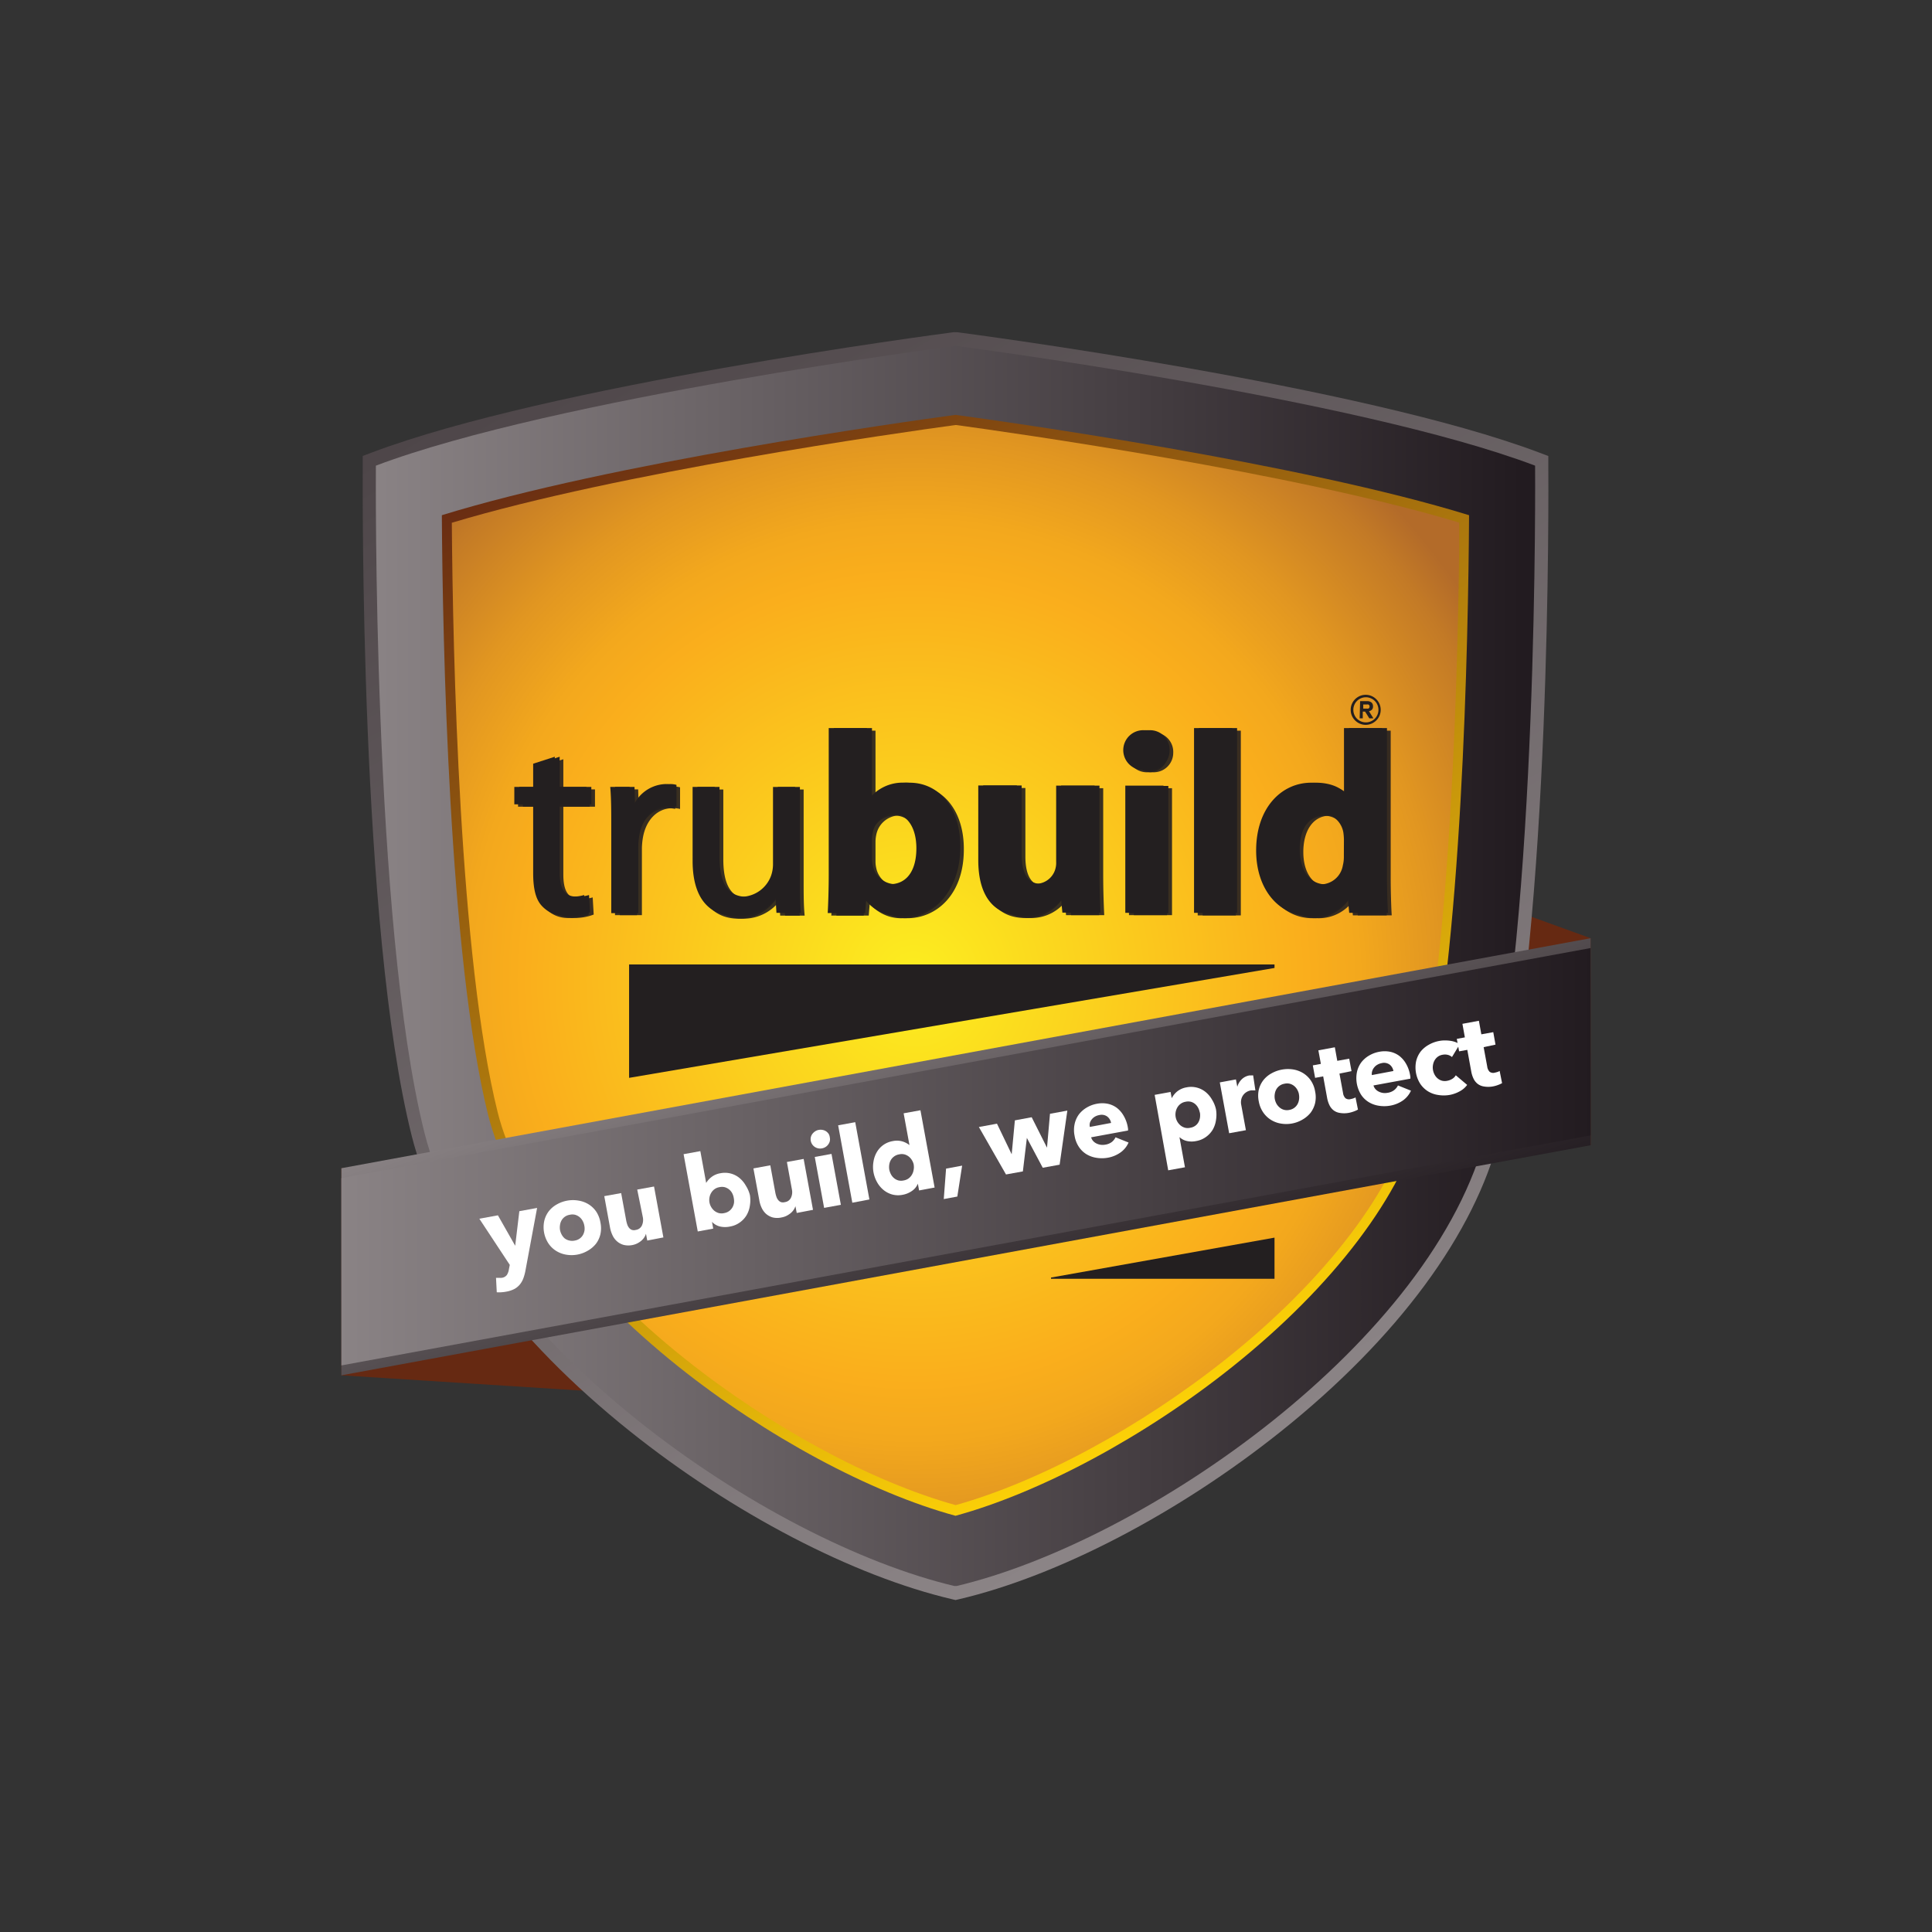 <svg xmlns="http://www.w3.org/2000/svg" xmlns:xlink="http://www.w3.org/1999/xlink" viewBox="0 0 285 285"><rect x="0" y="0" width="285" height="285" fill="#333333" stroke="none"/><defs><style>.cls-1{fill:none;}.cls-2{isolation:isolate;}.cls-3{fill:#662912;}.cls-4{clip-path:url(#clip-path);}.cls-5{fill:url(#linear-gradient);}.cls-6{clip-path:url(#clip-path-2);}.cls-7{fill:url(#linear-gradient-2);}.cls-8{clip-path:url(#clip-path-3);}.cls-9{fill:url(#linear-gradient-3);}.cls-10{clip-path:url(#clip-path-4);}.cls-11{fill:url(#radial-gradient);}.cls-12{clip-path:url(#clip-path-5);}.cls-13{fill:url(#linear-gradient-4);}.cls-14{clip-path:url(#clip-path-6);}.cls-15{fill:url(#linear-gradient-5);}.cls-16{mix-blend-mode:multiply;}.cls-17{clip-path:url(#clip-path-7);}.cls-18{fill:#231f20;}.cls-19{clip-path:url(#clip-path-8);}.cls-20{opacity:0.9;mix-blend-mode:overlay;}.cls-21{clip-path:url(#clip-path-9);}.cls-22{clip-path:url(#clip-path-10);}.cls-23{clip-path:url(#clip-path-11);}.cls-24{clip-path:url(#clip-path-12);}.cls-25{fill:#fff;}</style><clipPath id="clip-path"><path class="cls-1" d="M140.7,49c-2.42.32-59.63,7.84-85.92,17.78l-1.27.48v1.4c0,2.77-.47,68.16,7.21,98.84,3.61,14.44,15.06,29.94,32.24,43.66,15.14,12.09,32.92,21.35,47.57,24.77l.43.1.43-.1c14.64-3.42,32.43-12.68,47.56-24.77,17.18-13.72,28.63-29.22,32.24-43.66,7.67-30.68,7.23-96.07,7.21-98.83v-1.4l-1.27-.48c-26.3-9.94-83.5-17.46-85.92-17.78l-.24,0Z"/></clipPath><linearGradient id="linear-gradient" x1="-1312.46" y1="-538.41" x2="-1311.57" y2="-538.41" gradientTransform="matrix(-111.23, -192.65, -192.65, 111.23, -249523.9, -192744.31)" gradientUnits="userSpaceOnUse"><stop offset="0" stop-color="#8b8486"/><stop offset="1" stop-color="#4c4447"/></linearGradient><clipPath id="clip-path-2"><path class="cls-1" d="M55.45,68.68S54.9,136.21,62.59,167s50.32,60.42,78.36,67c28-6.56,70.65-36.19,78.35-67s7.15-98.31,7.15-98.31c-26.39-10-85.5-17.67-85.5-17.67s-59.11,7.7-85.5,17.67"/></clipPath><linearGradient id="linear-gradient-2" x1="-1303.41" y1="-543.01" x2="-1302.56" y2="-543.01" gradientTransform="matrix(201.02, 0, 0, -201.02, 262065.41, -109013.65)" gradientUnits="userSpaceOnUse"><stop offset="0" stop-color="#8b8486"/><stop offset="1" stop-color="#221b20"/></linearGradient><clipPath id="clip-path-3"><path class="cls-1" d="M65.18,76c.11,18,1,65.1,6.83,88.49,2.92,11.67,13.16,25.19,28.07,37.11,12.91,10.3,28.34,18.59,40.87,22,12.53-3.42,28-11.71,40.87-22,14.92-11.92,25.15-25.44,28.07-37.11C215.73,141.07,216.6,94,216.71,76c-24.9-7.69-68-13.75-75.76-14.8-7.76,1.05-50.85,7.1-75.77,14.8"/></clipPath><linearGradient id="linear-gradient-3" x1="-1313.3" y1="-538.48" x2="-1312.41" y2="-538.48" gradientTransform="matrix(-96.65, -167.4, -167.4, 96.65, -216893.74, -167597.71)" gradientUnits="userSpaceOnUse"><stop offset="0" stop-color="#fed307"/><stop offset="1" stop-color="#662912"/></linearGradient><clipPath id="clip-path-4"><path class="cls-1" d="M66.65,77.1c.15,19.48,1.12,64.36,6.77,87,2.84,11.35,12.88,24.58,27.55,36.29,12.66,10.11,27.57,18.18,40,21.64,12.41-3.47,27.32-11.53,40-21.64,14.67-11.71,24.71-24.94,27.55-36.29,5.66-22.62,6.62-67.5,6.77-87-24.64-7.42-65.7-13.23-74.29-14.41-8.6,1.17-49.63,7-74.3,14.41"/></clipPath><radialGradient id="radial-gradient" cx="-1317.32" cy="-544.53" r="0.42" gradientTransform="matrix(231.19, 0, 0, -239.64, 304687.57, -130346.96)" gradientUnits="userSpaceOnUse"><stop offset="0" stop-color="#fcee1f"/><stop offset="0.59" stop-color="#faae1c"/><stop offset="0.67" stop-color="#f3a81d"/><stop offset="0.79" stop-color="#e19621"/><stop offset="0.94" stop-color="#c37a26"/><stop offset="1" stop-color="#b36b29"/></radialGradient><clipPath id="clip-path-5"><polygon class="cls-1" points="50.36 172.33 50.36 202.88 234.64 168.94 234.64 138.4 50.36 172.33"/></clipPath><linearGradient id="linear-gradient-4" x1="-1290.13" y1="-533.45" x2="-1289.23" y2="-533.45" gradientTransform="matrix(24.1, 66.22, 66.22, -24.1, 66552.34, 72716.83)" gradientUnits="userSpaceOnUse"><stop offset="0" stop-color="#8b8486"/><stop offset="0.57" stop-color="#4b4447"/><stop offset="1" stop-color="#221b20"/></linearGradient><clipPath id="clip-path-6"><polygon class="cls-1" points="50.36 173.79 50.36 201.42 234.64 167.49 234.64 139.85 50.36 173.79"/></clipPath><linearGradient id="linear-gradient-5" x1="-1303.66" y1="-542.64" x2="-1302.81" y2="-542.64" gradientTransform="matrix(216.61, 0, 0, -216.61, 282437.47, -117370.22)" xlink:href="#linear-gradient-2"/><clipPath id="clip-path-7"><rect class="cls-1" x="155.04" y="182.57" width="32.98" height="6.08"/></clipPath><clipPath id="clip-path-8"><rect class="cls-1" x="92.8" y="142.27" width="95.21" height="16.73"/></clipPath><clipPath id="clip-path-9"><rect class="cls-1" x="76.42" y="107.78" width="128.16" height="27.68"/></clipPath><clipPath id="clip-path-10"><rect class="cls-1" x="75.87" y="107.4" width="128.15" height="27.68"/></clipPath><clipPath id="clip-path-11"><rect class="cls-1" x="77.14" y="107.78" width="128.15" height="27.68"/></clipPath><clipPath id="clip-path-12"><rect class="cls-1" x="76.59" y="107.4" width="128.16" height="27.68"/></clipPath></defs><title>Webpage logo 285x285px</title><g class="cls-2"><g id="Layer_1" data-name="Layer 1"><polygon class="cls-3" points="91.22 205.48 50.36 202.88 50.36 172.33 91.22 174.94 91.22 205.48"/><polygon class="cls-3" points="234.64 168.94 217.93 162.89 217.93 132.35 234.64 138.4 234.64 168.94"/><g class="cls-4"><polygon class="cls-5" points="96.99 314.94 -25.1 95.74 184.9 -29.94 306.99 189.26 96.99 314.94"/></g><g class="cls-6"><rect class="cls-7" x="54.9" y="51.01" width="172.1" height="182.95"/></g><g class="cls-8"><polygon class="cls-9" points="103.06 291.59 -2.66 101.78 178.83 -6.84 284.56 182.98 103.06 291.59"/></g><g class="cls-10"><rect class="cls-11" x="66.65" y="62.7" width="148.6" height="159.32"/></g><g class="cls-12"><polygon class="cls-13" points="213.08 77.01 254.63 195.34 71.92 264.27 30.37 145.94 213.08 77.01"/></g><g class="cls-14"><rect class="cls-15" x="50.36" y="139.86" width="184.28" height="61.57"/></g><g class="cls-16"><g class="cls-17"><polygon class="cls-18" points="155.04 188.46 188.01 182.57 188.01 188.64 155.04 188.64 155.04 188.46"/></g></g><g class="cls-16"><g class="cls-19"><polygon class="cls-18" points="188.01 142.79 92.8 159 92.8 142.27 188.01 142.27 188.01 142.79"/></g></g><g class="cls-20"><g class="cls-21"><path class="cls-18" d="M82.38,112v4.45H87V119H82.38v10c0,2.3.63,3.61,2.44,3.61a5.88,5.88,0,0,0,1.89-.23l.15,2.53a7.6,7.6,0,0,1-2.89.5A4.45,4.45,0,0,1,80.46,134c-.93-1-1.26-2.65-1.26-4.84V119H76.42v-2.57H79.2V113Z"/><path class="cls-18" d="M90.72,122.25c0-2.19,0-4.07-.15-5.8h2.85l.11,3.65h.15a5.42,5.42,0,0,1,5-4.07,3.4,3.4,0,0,1,.92.11v3.19a4.65,4.65,0,0,0-1.11-.11c-2.3,0-3.92,1.8-4.37,4.34a9.68,9.68,0,0,0-.15,1.58V135H90.72Z"/><path class="cls-18" d="M117.83,130c0,1.92,0,3.61.15,5.07h-2.89l-.19-3h-.07a6.7,6.7,0,0,1-5.92,3.45c-2.82,0-6.19-1.61-6.19-8.14V116.46H106v10.29c0,3.53,1,5.91,4,5.91a4.73,4.73,0,0,0,4.3-3.07,5.13,5.13,0,0,0,.29-1.73v-11.4h3.26Z"/><path class="cls-18" d="M122.79,107.78h5.63v10.71h.07a6.3,6.3,0,0,1,5.48-2.65c4.33,0,7.51,3.72,7.48,9.48,0,6.76-4.15,10.13-8.3,10.13a6,6,0,0,1-5.44-3h-.08l-.22,2.61h-4.78c.08-1.23.15-3.49.15-5.6Zm5.63,19.27a4.4,4.4,0,0,0,.11,1,3.43,3.43,0,0,0,3.29,2.76c2.41,0,3.89-1.92,3.89-5.3,0-2.91-1.26-5.22-3.89-5.22a3.52,3.52,0,0,0-3.29,2.88,5,5,0,0,0-.11,1.07Z"/><path class="cls-18" d="M162,129c0,2.46.07,4.45.15,6h-4.89l-.26-2.65h-.11a6.42,6.42,0,0,1-5.66,3.07c-3.67,0-6.37-2.38-6.37-8.18v-11h5.66v10.1c0,2.73.85,4.38,2.82,4.38a3,3,0,0,0,2.81-2,3.34,3.34,0,0,0,.19-1.27V116.27H162Z"/><path class="cls-18" d="M172.35,111a2.87,2.87,0,0,1-3,2.92,2.94,2.94,0,1,1,0-5.87,2.88,2.88,0,0,1,3,3m-5.81,5.22h5.62V135h-5.62Z"/><rect class="cls-18" x="176.68" y="107.78" width="5.63" height="27.26"/><path class="cls-18" d="M204.42,107.78v21.65c0,2.11.08,4.34.15,5.6h-5l-.26-2.76h-.07a6.27,6.27,0,0,1-5.67,3.18c-4.3,0-7.74-3.8-7.74-9.64,0-6.33,3.78-10,8.11-10,2.22,0,4,.81,4.78,2.11h.07V107.78Zm-5.63,16.43a8.76,8.76,0,0,0-.07-1,3.42,3.42,0,0,0-3.29-2.88c-2.55,0-3.89,2.38-3.89,5.34,0,3.19,1.52,5.18,3.86,5.18a3.32,3.32,0,0,0,3.25-2.8,4.92,4.92,0,0,0,.15-1.34Z"/></g></g><g class="cls-16"><g class="cls-22"><path class="cls-18" d="M81.84,111.63v4.45H86.5v2.57H81.84v10c0,2.3.63,3.61,2.44,3.61a5.81,5.81,0,0,0,1.89-.23l.15,2.54a7.65,7.65,0,0,1-2.89.5,4.46,4.46,0,0,1-3.52-1.46c-.93-1-1.26-2.65-1.26-4.84V118.65H75.87v-2.57h2.78v-3.42Z"/><path class="cls-18" d="M90.17,121.88c0-2.19,0-4.07-.15-5.8h2.85l.11,3.65h.15a5.41,5.41,0,0,1,5-4.07,3.34,3.34,0,0,1,.92.12V119a4.86,4.86,0,0,0-1.11-.11c-2.3,0-3.93,1.8-4.37,4.34a9.15,9.15,0,0,0-.15,1.57v9.9H90.17Z"/><path class="cls-18" d="M117.28,129.59c0,1.92,0,3.61.15,5.07h-2.89l-.19-3h-.07a6.7,6.7,0,0,1-5.92,3.46c-2.81,0-6.19-1.61-6.19-8.14V116.08h3.26v10.29c0,3.53,1,5.92,4,5.92a4.72,4.72,0,0,0,4.3-3.07,5.11,5.11,0,0,0,.3-1.73v-11.4h3.26Z"/><path class="cls-18" d="M122.25,107.4h5.63v10.71H128a6.29,6.29,0,0,1,5.48-2.65c4.34,0,7.53,3.72,7.49,9.48,0,6.76-4.15,10.14-8.3,10.14a5.94,5.94,0,0,1-5.44-3h-.08l-.22,2.61H122.1c.07-1.23.15-3.49.15-5.6Zm5.63,19.27a4.64,4.64,0,0,0,.11,1,3.44,3.44,0,0,0,3.3,2.76c2.41,0,3.89-1.92,3.89-5.3,0-2.92-1.26-5.22-3.89-5.22a3.53,3.53,0,0,0-3.3,2.88,5.31,5.31,0,0,0-.11,1.07Z"/><path class="cls-18" d="M161.47,128.63c0,2.46.08,4.45.14,6h-4.89l-.26-2.65h-.11a6.41,6.41,0,0,1-5.67,3.07c-3.67,0-6.37-2.38-6.37-8.18v-11H150V126c0,2.72.84,4.38,2.81,4.38a3,3,0,0,0,2.81-2,3.35,3.35,0,0,0,.18-1.27V115.89h5.67Z"/><path class="cls-18" d="M171.81,110.67a2.88,2.88,0,0,1-3,2.92,2.94,2.94,0,1,1,0-5.87,2.88,2.88,0,0,1,3,3M166,115.89h5.63v18.77H166Z"/><rect class="cls-18" x="176.14" y="107.4" width="5.63" height="27.26"/><path class="cls-18" d="M203.88,107.4v21.66c0,2.11.07,4.34.15,5.6h-5l-.26-2.76h-.07a6.28,6.28,0,0,1-5.66,3.19c-4.3,0-7.74-3.8-7.74-9.63,0-6.34,3.78-10,8.11-10,2.22,0,4,.8,4.77,2.11h.08V107.4Zm-5.63,16.43a8.89,8.89,0,0,0-.08-1,3.42,3.42,0,0,0-3.3-2.88c-2.56,0-3.89,2.38-3.89,5.33,0,3.19,1.52,5.18,3.85,5.18a3.33,3.33,0,0,0,3.26-2.8,5.05,5.05,0,0,0,.15-1.34Z"/></g></g><g class="cls-20"><g class="cls-23"><path class="cls-18" d="M83.1,112v4.45h4.67V119H83.1v10c0,2.3.63,3.61,2.45,3.61a5.88,5.88,0,0,0,1.88-.23l.15,2.53a7.59,7.59,0,0,1-2.89.5A4.45,4.45,0,0,1,81.18,134c-.93-1-1.26-2.65-1.26-4.84V119H77.14v-2.57h2.77V113Z"/><path class="cls-18" d="M91.44,122.25c0-2.19,0-4.07-.15-5.8h2.85l.11,3.65h.15a5.41,5.41,0,0,1,5-4.07,3.47,3.47,0,0,1,.92.11v3.19a4.65,4.65,0,0,0-1.11-.11c-2.3,0-3.93,1.8-4.37,4.34a10.53,10.53,0,0,0-.15,1.58V135H91.44Z"/><path class="cls-18" d="M118.55,130c0,1.92,0,3.61.15,5.07h-2.89l-.18-3h-.08a6.7,6.7,0,0,1-5.92,3.45c-2.82,0-6.19-1.61-6.19-8.14V116.46h3.26v10.29c0,3.53,1,5.91,4,5.91a4.71,4.71,0,0,0,4.29-3.07,5,5,0,0,0,.3-1.73v-11.4h3.26Z"/><path class="cls-18" d="M123.52,107.78h5.63v10.71h.07a6.3,6.3,0,0,1,5.48-2.65c4.33,0,7.52,3.72,7.48,9.48,0,6.76-4.15,10.13-8.3,10.13a6,6,0,0,1-5.44-3h-.07l-.22,2.61h-4.77c.07-1.23.15-3.49.15-5.6Zm5.63,19.27a4.36,4.36,0,0,0,.11,1,3.44,3.44,0,0,0,3.3,2.76c2.41,0,3.89-1.92,3.89-5.3,0-2.91-1.26-5.22-3.89-5.22a3.53,3.53,0,0,0-3.3,2.88,5,5,0,0,0-.11,1.07Z"/><path class="cls-18" d="M162.74,129c0,2.46.08,4.45.15,6H158l-.26-2.65h-.11a6.42,6.42,0,0,1-5.67,3.07c-3.67,0-6.37-2.38-6.37-8.18v-11h5.67v10.1c0,2.73.85,4.38,2.81,4.38a3,3,0,0,0,2.82-2,3.31,3.31,0,0,0,.19-1.27V116.27h5.66Z"/><path class="cls-18" d="M173.07,111a2.87,2.87,0,0,1-3,2.92,2.94,2.94,0,1,1,0-5.87,2.87,2.87,0,0,1,3,3m-5.81,5.22h5.63V135h-5.63Z"/><rect class="cls-18" x="177.41" y="107.78" width="5.63" height="27.26"/><path class="cls-18" d="M205.15,107.78v21.65c0,2.11.07,4.34.15,5.6h-5l-.26-2.76H200a6.27,6.27,0,0,1-5.67,3.18c-4.3,0-7.74-3.8-7.74-9.64,0-6.33,3.78-10,8.11-10,2.22,0,4,.81,4.78,2.11h.07V107.78Zm-5.63,16.43a9.3,9.3,0,0,0-.07-1,3.42,3.42,0,0,0-3.3-2.88c-2.56,0-3.89,2.38-3.89,5.34,0,3.19,1.52,5.18,3.85,5.18a3.33,3.33,0,0,0,3.26-2.8,5.07,5.07,0,0,0,.15-1.34Z"/></g></g><g class="cls-16"><g class="cls-24"><path class="cls-18" d="M82.56,111.63v4.45h4.67v2.57H82.56v10c0,2.3.63,3.61,2.44,3.61a5.81,5.81,0,0,0,1.89-.23l.15,2.54a7.61,7.61,0,0,1-2.89.5,4.45,4.45,0,0,1-3.52-1.46c-.93-1-1.26-2.65-1.26-4.84V118.65H76.59v-2.57h2.78v-3.42Z"/><path class="cls-18" d="M90.89,121.88c0-2.19,0-4.07-.15-5.8H93.6l.11,3.65h.15a5.42,5.42,0,0,1,5-4.07,3.37,3.37,0,0,1,.93.12V119a4.89,4.89,0,0,0-1.11-.11c-2.3,0-3.93,1.8-4.37,4.34a10,10,0,0,0-.15,1.57v9.9H90.89Z"/><path class="cls-18" d="M118,129.59c0,1.92,0,3.61.15,5.07h-2.89l-.18-3H115a6.72,6.72,0,0,1-5.93,3.46c-2.82,0-6.19-1.61-6.19-8.14V116.08h3.26v10.29c0,3.53,1,5.92,4,5.92a4.73,4.73,0,0,0,4.3-3.07,5.17,5.17,0,0,0,.3-1.73v-11.4H118Z"/><path class="cls-18" d="M123,107.4h5.63v10.71h.07a6.3,6.3,0,0,1,5.48-2.65c4.34,0,7.52,3.72,7.48,9.48,0,6.76-4.15,10.14-8.3,10.14a6,6,0,0,1-5.44-3h-.08l-.22,2.61h-4.78c.08-1.23.15-3.49.15-5.6Zm5.63,19.27a4.34,4.34,0,0,0,.12,1,3.43,3.43,0,0,0,3.3,2.76c2.4,0,3.89-1.92,3.89-5.3,0-2.92-1.26-5.22-3.89-5.22a3.52,3.52,0,0,0-3.3,2.88,5,5,0,0,0-.12,1.07Z"/><path class="cls-18" d="M162.19,128.63c0,2.46.08,4.45.15,6h-4.89l-.26-2.65h-.11a6.42,6.42,0,0,1-5.67,3.07c-3.67,0-6.37-2.38-6.37-8.18v-11h5.67V126c0,2.72.85,4.38,2.82,4.38a3,3,0,0,0,2.81-2,3.33,3.33,0,0,0,.19-1.27V115.89h5.66Z"/><path class="cls-18" d="M172.53,110.67a2.87,2.87,0,0,1-3,2.92,2.94,2.94,0,1,1,0-5.87,2.87,2.87,0,0,1,3,3m-5.81,5.22h5.63v18.77h-5.63Z"/><rect class="cls-18" x="176.86" y="107.4" width="5.63" height="27.26"/><path class="cls-18" d="M204.6,107.4v21.66c0,2.11.07,4.34.15,5.6h-5l-.26-2.76h-.07a6.27,6.27,0,0,1-5.66,3.19c-4.3,0-7.74-3.8-7.74-9.63,0-6.34,3.78-10,8.11-10,2.22,0,4,.8,4.78,2.11H199V107.4ZM199,123.83a9.67,9.67,0,0,0-.08-1,3.42,3.42,0,0,0-3.29-2.88c-2.56,0-3.89,2.38-3.89,5.33,0,3.19,1.52,5.18,3.85,5.18a3.33,3.33,0,0,0,3.26-2.8,5.33,5.33,0,0,0,.14-1.34Z"/></g></g><path class="cls-25" d="M77.51,187.44a7,7,0,0,1-.31,1.14,3.18,3.18,0,0,1-.52.91,2.77,2.77,0,0,1-.81.66,4.23,4.23,0,0,1-1.2.39,5.67,5.67,0,0,1-.73.09,4.76,4.76,0,0,1-.66,0l-.11-2.13.42,0a2.72,2.72,0,0,0,.4,0,1.12,1.12,0,0,0,.78-.42,2.1,2.1,0,0,0,.3-.83l.13-.66-4.49-6.81,2.74-.5L76,183.77h0l.61-5.1,2.62-.48Z"/><path class="cls-25" d="M88.57,180.33a4.08,4.08,0,0,1,0,1.73,3.69,3.69,0,0,1-.67,1.43,4.17,4.17,0,0,1-1.18,1,4.71,4.71,0,0,1-3.22.59,4,4,0,0,1-1.47-.56,3.79,3.79,0,0,1-1.13-1.1,4.38,4.38,0,0,1-.61-3.33,3.75,3.75,0,0,1,.67-1.42,3.92,3.92,0,0,1,1.18-1,4.82,4.82,0,0,1,1.55-.56,4.68,4.68,0,0,1,1.66,0,4,4,0,0,1,1.47.54,3.76,3.76,0,0,1,1.13,1.08A4.11,4.11,0,0,1,88.57,180.33Zm-2.38.44a2.18,2.18,0,0,0-.25-.69,1.91,1.91,0,0,0-.46-.55,1.78,1.78,0,0,0-.64-.33,1.65,1.65,0,0,0-.8,0,1.68,1.68,0,0,0-1.21.84,1.91,1.91,0,0,0-.22.67,2.27,2.27,0,0,0,0,.73,2.31,2.31,0,0,0,.25.69,1.91,1.91,0,0,0,.45.56A1.71,1.71,0,0,0,84,183a1.75,1.75,0,0,0,.8,0,1.68,1.68,0,0,0,1.21-.85,2,2,0,0,0,.22-.69A2.31,2.31,0,0,0,86.19,180.77Z"/><path class="cls-25" d="M95.48,183l-.19-1h0a2.27,2.27,0,0,1-.26.55,2.48,2.48,0,0,1-.44.49,3.24,3.24,0,0,1-.6.39,3,3,0,0,1-2,.21,2.52,2.52,0,0,1-1-.55,2.69,2.69,0,0,1-.65-.9,4.43,4.43,0,0,1-.35-1.1l-.85-4.64,2.49-.45.75,4.07a4.38,4.38,0,0,0,.16.59,1.51,1.51,0,0,0,.27.48.93.93,0,0,0,.41.29,1,1,0,0,0,.58,0,1.15,1.15,0,0,0,.9-.67,2,2,0,0,0,.13-1.19L94,175.48l2.48-.45,1.38,7.51Z"/><path class="cls-25" d="M110.62,176.28a4.71,4.71,0,0,1,0,1.55,3.86,3.86,0,0,1-.47,1.4,3.49,3.49,0,0,1-1,1.09,3.42,3.42,0,0,1-1.45.61,3.46,3.46,0,0,1-1.48,0,2.38,2.38,0,0,1-1.19-.69h0l.18,1-2.28.42-2.09-11.4,2.47-.45.86,4.69h0a3.21,3.21,0,0,1,.76-.85,2.92,2.92,0,0,1,1.35-.58,3.36,3.36,0,0,1,2.8.7,4,4,0,0,1,.94,1.13A4.61,4.61,0,0,1,110.62,176.28Zm-2.38.44A2.26,2.26,0,0,0,108,176a1.78,1.78,0,0,0-1.09-.87,1.71,1.71,0,0,0-.8,0,1.65,1.65,0,0,0-.72.3,1.78,1.78,0,0,0-.48.54,1.94,1.94,0,0,0-.25.68,2.08,2.08,0,0,0,0,.74,2.14,2.14,0,0,0,.26.68,2.07,2.07,0,0,0,.47.55,1.89,1.89,0,0,0,.65.33,1.71,1.71,0,0,0,.79,0,1.74,1.74,0,0,0,.74-.31,1.78,1.78,0,0,0,.48-.54,1.87,1.87,0,0,0,.23-.69A2.4,2.4,0,0,0,108.24,176.72Z"/><path class="cls-25" d="M117.53,178.93l-.19-1h0a2.25,2.25,0,0,1-.27.55,2.32,2.32,0,0,1-.44.48,3.27,3.27,0,0,1-.6.39,2.64,2.64,0,0,1-.73.24,2.83,2.83,0,0,1-1.32,0,2.57,2.57,0,0,1-1-.55,2.79,2.79,0,0,1-.64-.9A4.29,4.29,0,0,1,112,177l-.86-4.64,2.49-.46.75,4.07a4.27,4.27,0,0,0,.16.59,1.5,1.5,0,0,0,.27.48.94.94,0,0,0,.4.29,1.05,1.05,0,0,0,.58,0,1.15,1.15,0,0,0,.9-.67,1.92,1.92,0,0,0,.13-1.19l-.74-4.06,2.47-.45,1.38,7.51Z"/><path class="cls-25" d="M122.41,167.79a1.34,1.34,0,0,1,0,.55,1.45,1.45,0,0,1-1.15,1.06,1.41,1.41,0,0,1-1.08-.22,1.37,1.37,0,0,1-.57-1.42,1.27,1.27,0,0,1,.22-.48,1.65,1.65,0,0,1,.4-.38,1.33,1.33,0,0,1,.54-.22,1.47,1.47,0,0,1,.57,0,1.4,1.4,0,0,1,.51.2,1.49,1.49,0,0,1,.38.37A1.3,1.3,0,0,1,122.41,167.79Zm-.84,10.39-1.38-7.51,2.47-.45,1.38,7.51Z"/><path class="cls-25" d="M125.73,177.42,123.64,166l2.52-.46,2.09,11.4Z"/><path class="cls-25" d="M135.58,175.61l-.18-1h0a2.36,2.36,0,0,1-.87,1.07,3.45,3.45,0,0,1-1.37.57,3.38,3.38,0,0,1-1.57-.05,3.54,3.54,0,0,1-1.28-.68,4,4,0,0,1-.94-1.15,4.78,4.78,0,0,1-.52-1.46,4.5,4.5,0,0,1,0-1.54,4,4,0,0,1,.48-1.39,3.35,3.35,0,0,1,2.37-1.65,2.94,2.94,0,0,1,1.46.06,3.13,3.13,0,0,1,1,.53h0l-.86-4.69,2.48-.45,2.09,11.4Zm-.78-3.75a2,2,0,0,0-.26-.69,2,2,0,0,0-.47-.55,1.79,1.79,0,0,0-.65-.33,1.65,1.65,0,0,0-.79,0,1.69,1.69,0,0,0-.74.31,1.72,1.72,0,0,0-.48.53,1.9,1.9,0,0,0-.23.67,2.43,2.43,0,0,0,0,.73,2.63,2.63,0,0,0,.25.7,1.86,1.86,0,0,0,.45.56,1.74,1.74,0,0,0,.64.34,1.72,1.72,0,0,0,.8,0,1.69,1.69,0,0,0,.72-.3,1.82,1.82,0,0,0,.48-.54,2,2,0,0,0,.25-.69A2,2,0,0,0,134.79,171.86Z"/><path class="cls-25" d="M141.22,176.51l-2,.37.34-4.49,2.37-.44Z"/><path class="cls-25" d="M156.31,171.81l-2.49.45-2.34-4.4h0l-.59,4.94-2.49.45-4-7,2.67-.49,2.17,4.51h0l.47-5,2.48-.46,2.26,4.49h0l.44-5,2.56-.47Z"/><path class="cls-25" d="M166.35,166.18l.05.3a1.86,1.86,0,0,1,0,.29l-5.44,1a1.36,1.36,0,0,0,.29.54,1.65,1.65,0,0,0,.49.37,2.08,2.08,0,0,0,1.27.18,2.12,2.12,0,0,0,1-.4,1.94,1.94,0,0,0,.55-.69l1.92.77A3.51,3.51,0,0,1,165.3,170a4.64,4.64,0,0,1-1.93.79,5,5,0,0,1-1.65,0,4,4,0,0,1-1.46-.53,3.58,3.58,0,0,1-1.11-1.08,4.15,4.15,0,0,1-.63-1.63,4.2,4.2,0,0,1,0-1.72,3.75,3.75,0,0,1,.63-1.43,4,4,0,0,1,1.13-1,4.48,4.48,0,0,1,1.54-.58,4.14,4.14,0,0,1,1.57,0,3.45,3.45,0,0,1,1.34.59,3.85,3.85,0,0,1,1,1.14A5,5,0,0,1,166.35,166.18Zm-2.45-.53a1.5,1.5,0,0,0-.56-.94,1.42,1.42,0,0,0-1.18-.22,1.91,1.91,0,0,0-.64.23,1.64,1.64,0,0,0-.47.41,1.51,1.51,0,0,0-.28.53,1.32,1.32,0,0,0,0,.58Z"/><path class="cls-25" d="M179.38,163.66a4.77,4.77,0,0,1,0,1.55,3.91,3.91,0,0,1-.47,1.41,3.59,3.59,0,0,1-1,1.09,3.42,3.42,0,0,1-1.45.61,3.23,3.23,0,0,1-1.36,0,2.36,2.36,0,0,1-1.11-.58h0l.81,4.45-2.47.45-2-11.13,2.35-.43.17.92h0a3.18,3.18,0,0,1,.81-1,3,3,0,0,1,1.38-.6,3.38,3.38,0,0,1,2.82.7,4,4,0,0,1,.94,1.13A4.57,4.57,0,0,1,179.38,163.66Zm-2.4.44a2.25,2.25,0,0,0-.24-.69,1.89,1.89,0,0,0-.44-.55,1.66,1.66,0,0,0-.63-.33,1.71,1.71,0,0,0-.79,0,1.66,1.66,0,0,0-.73.31,1.74,1.74,0,0,0-.48.54,2.09,2.09,0,0,0,.49,2.65,1.84,1.84,0,0,0,.65.33,1.65,1.65,0,0,0,.78,0,1.68,1.68,0,0,0,.74-.3,1.56,1.56,0,0,0,.47-.54,1.94,1.94,0,0,0,.22-.69A2.4,2.4,0,0,0,177,164.1Z"/><path class="cls-25" d="M185.19,160.85a2.1,2.1,0,0,0-.34,0l-.31,0a1.8,1.8,0,0,0-.8.34,1.74,1.74,0,0,0-.46.53,1.76,1.76,0,0,0-.2.61,2,2,0,0,0,0,.54l.71,3.85-2.47.45-1.38-7.5,2.38-.44.2,1.09h0a2.49,2.49,0,0,1,.64-1.09,2.13,2.13,0,0,1,1.16-.59l.3,0a1,1,0,0,1,.24,0Z"/><path class="cls-25" d="M194,161a4.08,4.08,0,0,1,0,1.72,3.87,3.87,0,0,1-.67,1.43,4.26,4.26,0,0,1-1.18,1,4.71,4.71,0,0,1-3.22.59,4,4,0,0,1-1.47-.56,3.87,3.87,0,0,1-1.13-1.1,4.17,4.17,0,0,1-.64-1.6,4.08,4.08,0,0,1,0-1.72,3.74,3.74,0,0,1,.67-1.41,3.93,3.93,0,0,1,1.18-1,5,5,0,0,1,3.22-.59,4.12,4.12,0,0,1,1.47.54,3.81,3.81,0,0,1,1.13,1.08A4,4,0,0,1,194,161Zm-2.38.44a2.2,2.2,0,0,0-.25-.69,1.93,1.93,0,0,0-.46-.55,1.77,1.77,0,0,0-.64-.33,1.69,1.69,0,0,0-.8,0,1.66,1.66,0,0,0-.73.31,1.63,1.63,0,0,0-.47.53,1.91,1.91,0,0,0-.22.67,2.25,2.25,0,0,0,0,.73,2.39,2.39,0,0,0,.24.69,2,2,0,0,0,.46.56,1.64,1.64,0,0,0,1.44.37,1.7,1.7,0,0,0,.74-.31,1.67,1.67,0,0,0,.48-.55,2,2,0,0,0,.22-.69A2.4,2.4,0,0,0,191.61,161.42Z"/><path class="cls-25" d="M197.59,158.37l.53,2.87a1.32,1.32,0,0,0,.35.76.89.89,0,0,0,.78.13,2.46,2.46,0,0,0,.38-.1,1.34,1.34,0,0,0,.33-.15l.36,1.8a3.83,3.83,0,0,1-.62.28,4.6,4.6,0,0,1-.77.21,3.81,3.81,0,0,1-1.3,0,2,2,0,0,1-.92-.39,2.2,2.2,0,0,1-.6-.76,4.18,4.18,0,0,1-.34-1.07l-.58-3.17L194,159l-.34-1.84,1.19-.22-.37-2,2.43-.45.36,2,1.76-.32.34,1.84Z"/><path class="cls-25" d="M208,158.53l.05.3a2.54,2.54,0,0,1,0,.29l-5.44,1a1.37,1.37,0,0,0,.29.54,1.59,1.59,0,0,0,.49.37,2,2,0,0,0,1.27.18,2.1,2.1,0,0,0,1-.4,2,2,0,0,0,.56-.69l1.92.77a3.59,3.59,0,0,1-1.18,1.44,4.71,4.71,0,0,1-1.94.78,5,5,0,0,1-1.65,0,4,4,0,0,1-1.46-.53,3.6,3.6,0,0,1-1.12-1.08,4.62,4.62,0,0,1-.62-3.35,3.78,3.78,0,0,1,.63-1.42,4,4,0,0,1,1.13-1,4.53,4.53,0,0,1,1.55-.58,4.12,4.12,0,0,1,1.57,0,3.41,3.41,0,0,1,1.34.59,3.83,3.83,0,0,1,1,1.14A5,5,0,0,1,208,158.53Zm-2.45-.54a1.51,1.51,0,0,0-.55-.94,1.41,1.41,0,0,0-1.19-.22,2,2,0,0,0-.64.24,1.6,1.6,0,0,0-.47.41,1.51,1.51,0,0,0-.28.53,1.34,1.34,0,0,0-.05.58Z"/><path class="cls-25" d="M214.19,155.93a1.51,1.51,0,0,0-.65-.33,1.8,1.8,0,0,0-.77,0,1.59,1.59,0,0,0-.68.29,1.72,1.72,0,0,0-.46.52,2,2,0,0,0-.24.68,2.08,2.08,0,0,0,0,.76,2.2,2.2,0,0,0,.26.72,1.83,1.83,0,0,0,.47.55,1.66,1.66,0,0,0,.63.31,1.76,1.76,0,0,0,.76,0,2.13,2.13,0,0,0,.72-.28,1.47,1.47,0,0,0,.52-.53l1.68,1.42a3.28,3.28,0,0,1-1.07.93,4.9,4.9,0,0,1-1.52.55,5.09,5.09,0,0,1-1.72,0,3.89,3.89,0,0,1-1.48-.54,3.81,3.81,0,0,1-1.13-1.1,4.53,4.53,0,0,1-.61-3.33,3.8,3.8,0,0,1,.66-1.42,4.07,4.07,0,0,1,1.19-1,4.81,4.81,0,0,1,1.6-.58,4.22,4.22,0,0,1,.82-.07,5.37,5.37,0,0,1,.81.06,3.54,3.54,0,0,1,.74.19,2.71,2.71,0,0,1,.61.32Z"/><path class="cls-25" d="M218.86,154.47l.53,2.87a1.31,1.31,0,0,0,.35.76.88.88,0,0,0,.78.13,3.06,3.06,0,0,0,.38-.1,1.34,1.34,0,0,0,.32-.15l.36,1.8a3.86,3.86,0,0,1-.62.28,4.21,4.21,0,0,1-.77.21,3.74,3.74,0,0,1-1.3,0,2,2,0,0,1-.92-.39,2.16,2.16,0,0,1-.6-.76,4,4,0,0,1-.34-1.07l-.58-3.18-1.21.22-.34-1.84,1.19-.22-.36-2,2.43-.45.36,2,1.76-.32.33,1.84Z"/><path class="cls-18" d="M199.25,104.71a2.12,2.12,0,0,1,.17-.86,2.25,2.25,0,0,1,1.18-1.18,2.2,2.2,0,0,1,1.72,0,2.25,2.25,0,0,1,1.18,1.18,2.19,2.19,0,0,1,0,1.72,2.25,2.25,0,0,1-1.18,1.18,2.19,2.19,0,0,1-1.72,0,2.25,2.25,0,0,1-1.18-1.18A2.12,2.12,0,0,1,199.25,104.71Zm.39,0a1.79,1.79,0,0,0,.14.71,1.81,1.81,0,0,0,1,1,1.83,1.83,0,0,0,1.42,0,1.81,1.81,0,0,0,1-1,1.83,1.83,0,0,0,0-1.42,1.81,1.81,0,0,0-1-1,1.82,1.82,0,0,0-1.42,0,1.81,1.81,0,0,0-1,1A1.79,1.79,0,0,0,199.64,104.71Zm1-1.28h1a1,1,0,0,1,.68.2.73.73,0,0,1,.22.57.67.67,0,0,1-.17.5.71.71,0,0,1-.43.2l.66,1.07H202l-.63-1h-.34v1h-.46Zm.46,1.1h.55a.64.64,0,0,0,.19,0,.33.33,0,0,0,.14-.11.39.39,0,0,0,0-.39.33.33,0,0,0-.14-.11.6.6,0,0,0-.19,0h-.55Z"/></g></g></svg>